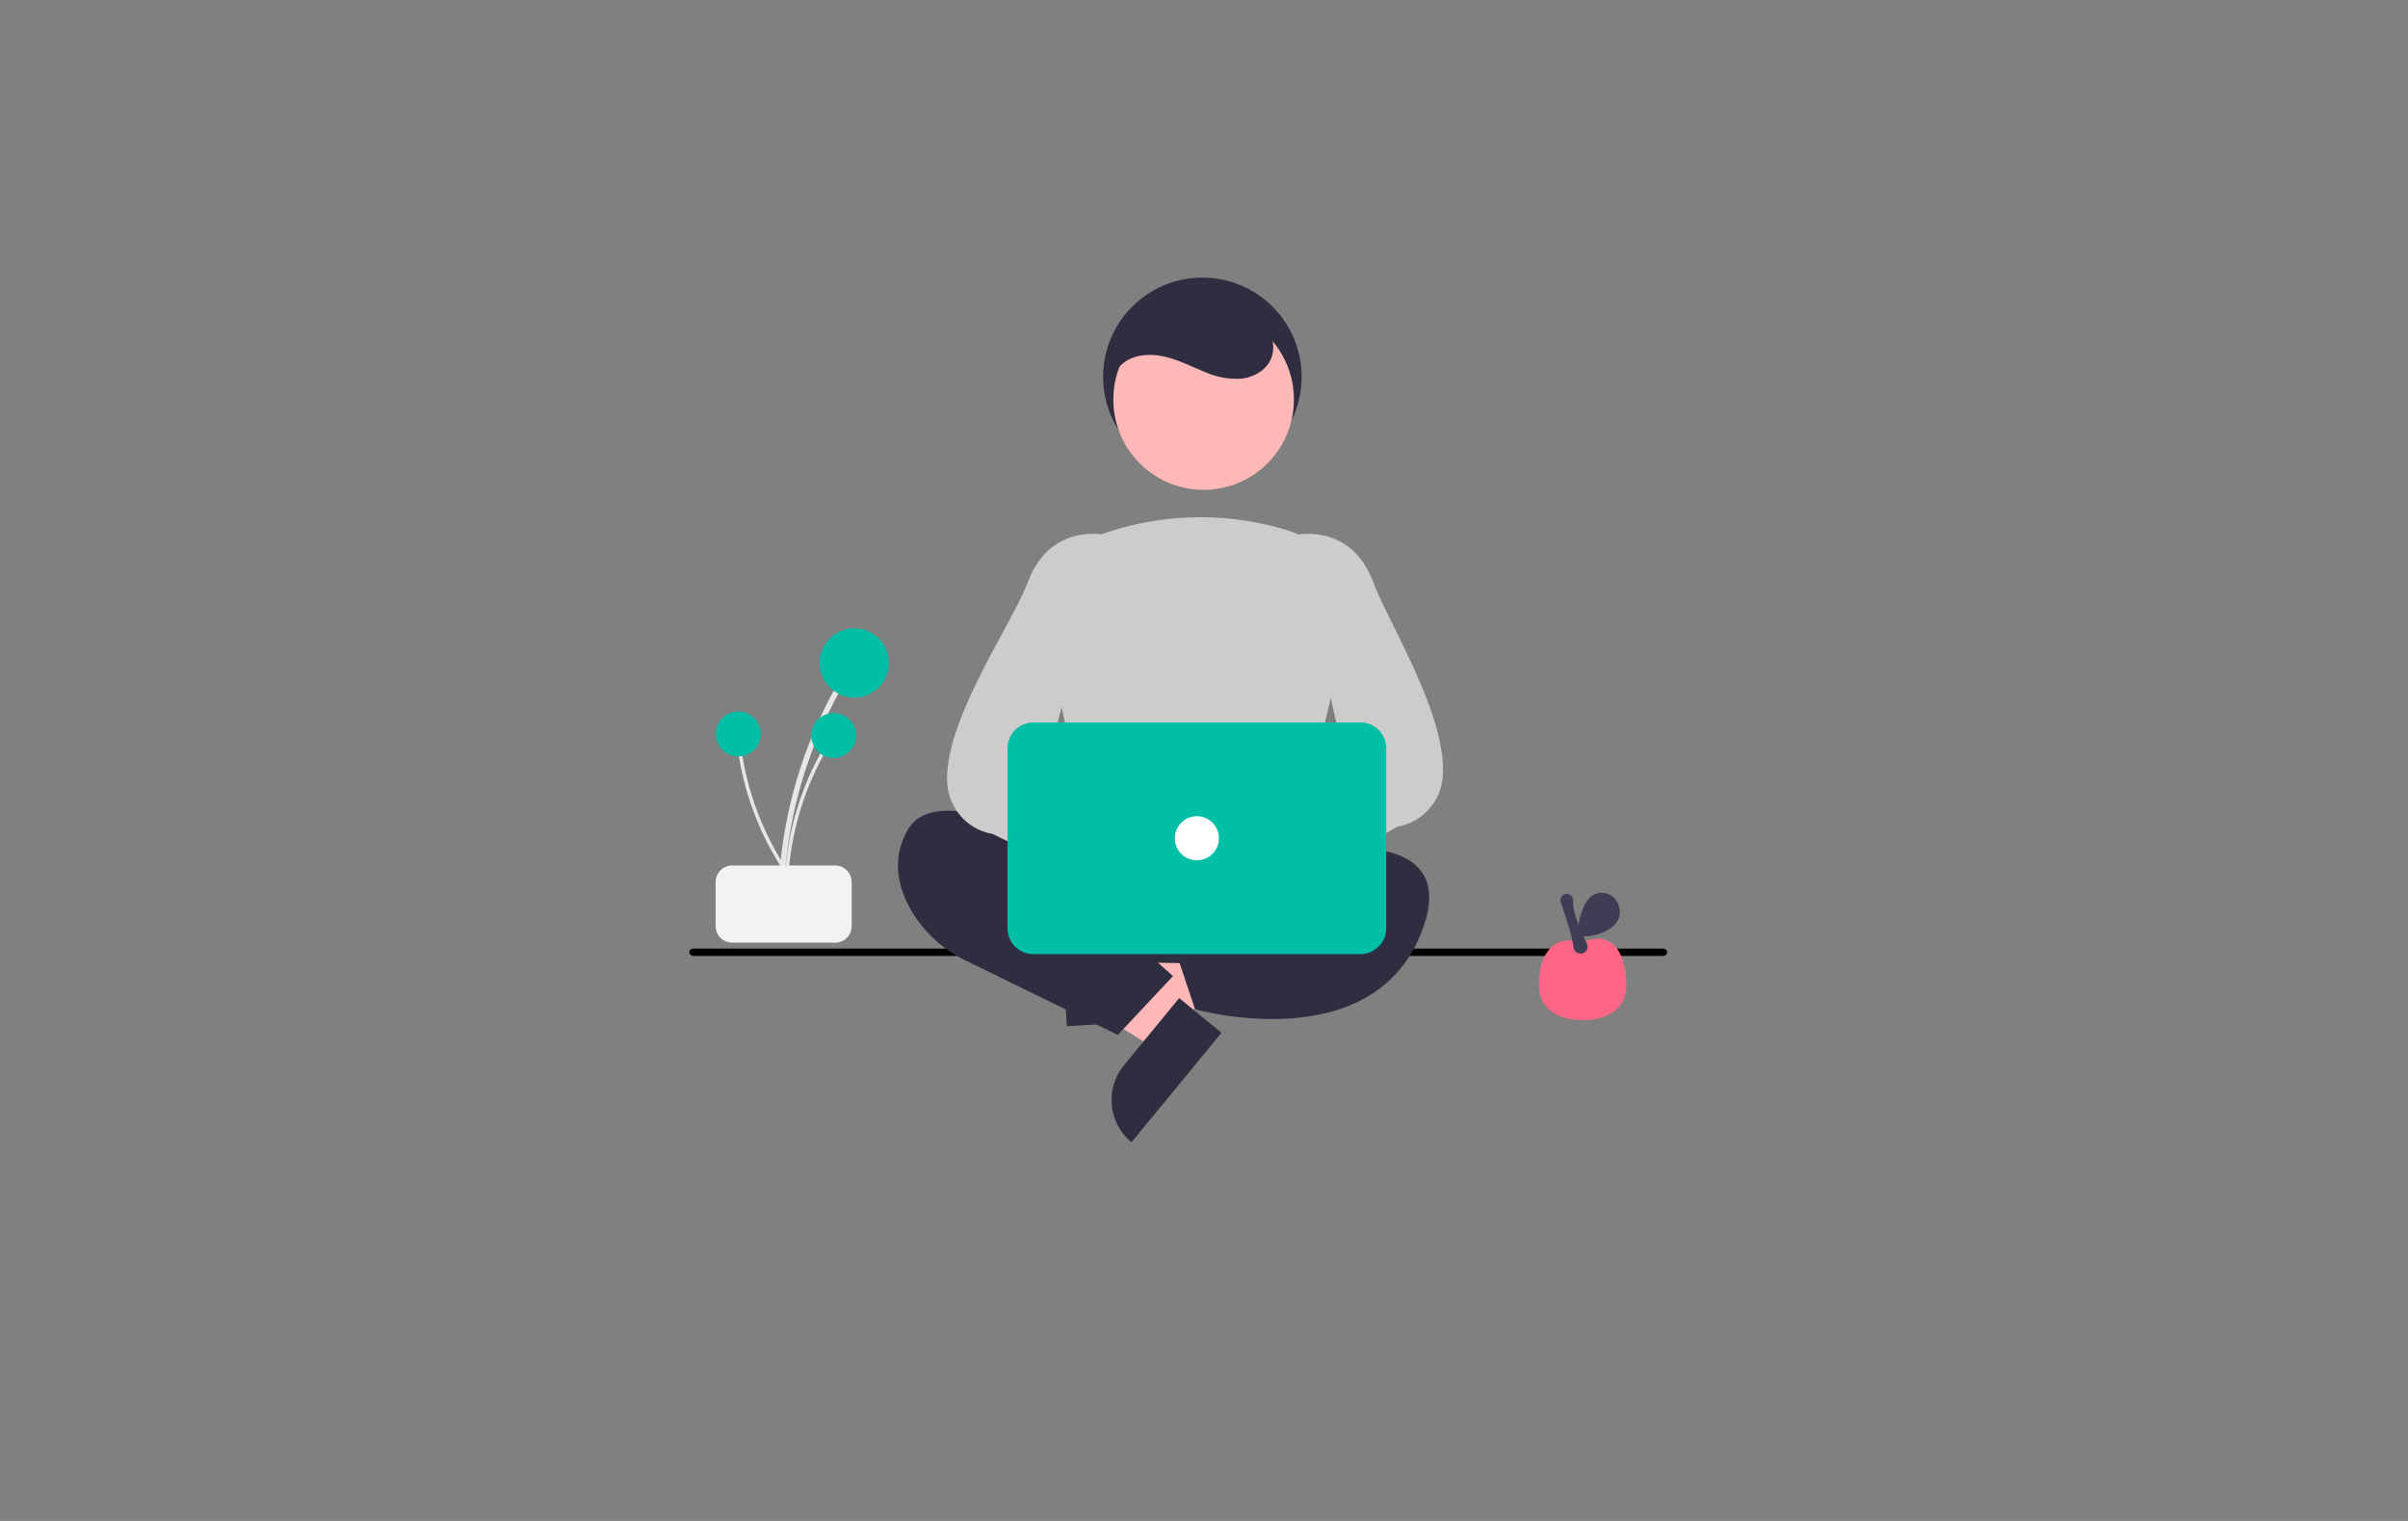 <svg width="655" height="413.68" xmlns="http://www.w3.org/2000/svg" data-name="Layer 1">

 <rect width="100%" height="100%" fill="#808080" stroke="none"/>

 <g>
  <title>Layer 1</title>
  <path stroke="null" id="svg_57" fill="#3f3d56" d="m452.308,259.5l-263.616,0a0.692,0.5 0 0 1 0,-1l263.616,0a0.692,0.5 0 0 1 0,1z"/>
  <circle id="svg_58" fill="#2f2e41" r="27" cy="102.5" cx="327.059"/>
  <polygon id="svg_59" fill="#ffb8b8" points="301.405,275.826 300.69,263.588 347.556,255.003 348.612,273.067 301.405,275.826 "/>
  <path transform="rotate(86.655 875.34 -216.142)" id="svg_60" fill="#2f2e41" d="m1311.962,382.021l23.644,0a0,0 0 0 1 0,0l0,14.887a0,0 0 0 1 0,0l-38.531,0a0,0 0 0 1 0,0l0,0a14.887,14.887 0 0 1 14.887,-14.887z"/>
  <polygon id="svg_61" fill="#ffb8b8" points="321.789,275.714 314.004,285.185 273.768,259.666 285.257,245.688 321.789,275.714 "/>
  <path transform="rotate(-50.582 -469.32 240.861)" id="svg_62" fill="#2f2e41" d="m-14.93,870.648l23.644,0a0,0 0 0 1 0,0l0,14.887a0,0 0 0 1 0,0l-38.531,0a0,0 0 0 1 0,0l0,0a14.887,14.887 0 0 1 14.887,-14.887z"/>
  <path id="svg_63" fill="#2f2e41" d="m299.387,231.67l-5.32,25.079a4,4 0 0 0 3.848,4.83l52.298,0.844a4,4 0 0 0 4.004,-4.695l-4.575,-25.922a4,4 0 0 0 -3.939,-3.305l-42.404,0a4,4 0 0 0 -3.913,3.17z"/>
  <path id="svg_64" fill="#2f2e41" d="m308.059,240.5s-51,-32 -61,-15c-5,8.5 -2.5,16.75 1.25,22.875a34.631,34.631 0 0 0 14.402,12.891l41.347,20.234l15,-16l-10,-9l-1,-16z"/>
  <path id="svg_65" fill="#2f2e41" d="m334.059,235.5s66,-19 53,17s-62,22 -62,22l-5,-15l17,-12l-3,-12z"/>
  <circle id="svg_66" fill="#ffb8b8" r="24.561" cy="108.665" cx="327.398"/>
  <path id="svg_67" fill="#ccc" d="m328.685,239.469a131.994,131.994 0 0 1 -30.257,-3.986l-0.292,-0.08l-13.706,-63.045a23.225,23.225 0 0 1 14.933,-26.943a80.46,80.46 0 0 1 51.3,-1.024l0,0a23.47,23.47 0 0 1 15.635,27.765l-15.308,63.195l-0.216,0.103c-6.362,3.014 -14.317,4.017 -22.089,4.017z"/>
  <path id="svg_68" fill="#ffb8b8" d="m310.274,244.366a10.056,10.056 0 0 1 14.475,-5.312l26.987,-23.425l2.442,18.408l-26.001,19.422a10.11,10.11 0 0 1 -17.902,-9.094z"/>
  <path id="svg_69" fill="#ccc" d="m336.012,249.476a4.534,4.534 0 0 1 -1.296,-0.19a4.453,4.453 0 0 1 -2.962,-2.816l-3.257,-9.229a4.472,4.472 0 0 1 1.302,-4.902l36.769,-22.074l-14.494,-64.661l0.369,-0.089c0.15,-0.037 15,-3.417 21.086,12.811c4.261,11.365 20.031,36.077 18.919,52.776a14.885,14.885 0 0 1 -12.322,13.728l-41.388,23.713a4.456,4.456 0 0 1 -2.724,0.935z"/>
  <path id="svg_70" fill="#ffb8b8" d="m340.136,242.173a10.056,10.056 0 0 0 -14.475,-5.312l-26.986,-23.425l-2.442,18.408l26.001,19.422a10.11,10.11 0 0 0 17.902,-9.094z"/>
  <path id="svg_71" fill="#ccc" d="m317.106,249.476a4.456,4.456 0 0 1 -2.724,-0.935l-44.388,-21.713a14.885,14.885 0 0 1 -12.322,-13.728c-1.113,-16.699 17.657,-43.411 21.919,-54.776c6.085,-16.228 20.936,-12.849 21.086,-12.811l0.369,0.089l-17.494,66.661l39.769,20.074a4.472,4.472 0 0 1 1.302,4.902l-3.257,9.229a4.453,4.453 0 0 1 -2.962,2.816a4.535,4.535 0 0 1 -1.296,0.19z"/>
  <path id="svg_72" fill="#00bfa6" d="m370.059,259.5l-89,0a7.008,7.008 0 0 1 -7,-7l0,-49a7.008,7.008 0 0 1 7,-7l89,0a7.008,7.008 0 0 1 7,7l0,49a7.008,7.008 0 0 1 -7,7z"/>
  <circle id="svg_73" fill="#fff" r="6" cy="228" cx="325.559"/>
  <path id="svg_74" fill="#2f2e41" d="m302.591,107.666c-1.456,-3.692 0.933,-8.092 4.476,-9.881s7.818,-1.448 11.608,-0.27c3.185,0.991 6.17,2.526 9.277,3.738a20.762,20.762 0 0 0 9.753,1.737c3.314,-0.374 6.613,-2.233 7.969,-5.28c1.406,-3.159 0.45,-7.013 -1.715,-9.709a18.799,18.799 0 0 0 -8.612,-5.535c-7.308,-2.574 -15.748,-2.65 -22.532,1.093s-11.394,11.71 -9.992,19.33"/>
  <path id="svg_75" fill="#e6e6e6" d="m213.662,235.818a122.042,122.042 0 0 1 10.101,-38.517q2.28,-5.092 5.018,-9.961a0.744,0.744 0 0 0 -1.284,-0.75a123.728,123.728 0 0 0 -13.768,37.982q-1.034,5.584 -1.554,11.246c-0.088,0.952 1.399,0.946 1.486,0l-0,0z"/>
  <circle id="svg_76" fill="#00bfa6" r="9.414" cy="180.31" cx="232.381"/>
  <path id="svg_77" fill="#e6e6e6" d="m214.625,236.069a79.174,79.174 0 0 1 6.553,-24.988q1.479,-3.304 3.255,-6.462a0.483,0.483 0 0 0 -0.833,-0.487a80.269,80.269 0 0 0 -8.932,24.641q-0.671,3.622 -1.008,7.296c-0.057,0.618 0.908,0.614 0.964,0l-0,-0z"/>
  <circle id="svg_78" fill="#00bfa6" r="6.108" cy="200.058" cx="226.769"/>
  <path id="svg_79" fill="#e6e6e6" d="m213.408,235.492a79.174,79.174 0 0 1 -10.202,-23.733q-0.866,-3.515 -1.408,-7.097a0.483,0.483 0 0 0 -0.956,0.128a80.268,80.268 0 0 0 8.113,24.922q1.699,3.269 3.693,6.373c0.335,0.522 1.093,-0.074 0.76,-0.593z"/>
  <circle id="svg_80" fill="#00bfa6" r="6.108" cy="199.629" cx="200.835"/>
  <path id="svg_81" fill="#f2f2f2" d="m194.659,251.896l0,-12a4.505,4.505 0 0 1 4.5,-4.5l28,0a4.505,4.505 0 0 1 4.5,4.5l0,12a4.505,4.505 0 0 1 -4.5,4.5l-28,0a4.505,4.505 0 0 1 -4.5,-4.5z"/>
  <path id="svg_82" fill="#ff6584" d="m442.409,267.901c0,6.577 -5.332,9.567 -11.909,9.567s-11.909,-2.99 -11.909,-9.567s2.646,-14.251 11.909,-11.605c9.262,-3.97 11.909,5.028 11.909,11.605z"/>
  <path id="svg_83" fill="#3f3d56" d="m429.92,259.377a1.904,1.904 0 0 1 -1.891,-1.659c-0.394,-3.281 -2.568,-9.708 -3.484,-12.318l-0,-0.001a1.703,1.703 0 0 1 0.22,-1.566a1.787,1.787 0 0 1 2.663,-0.192a1.705,1.705 0 0 1 0.468,1.276c-0.179,3.351 2.263,8.765 3.735,11.694a1.908,1.908 0 0 1 -1.51,2.756a1.763,1.763 0 0 1 -0.202,0.011z"/>
  <path id="svg_84" fill="#3f3d56" d="m438.732,251.985c4.134,-3.383 0.891,-10.308 -4.283,-8.978a4.178,4.178 0 0 0 -1.864,0.994c-3.174,2.998 -3.666,10.669 -3.666,10.669s5.605,0.759 9.813,-2.685z"/>
 </g>
</svg>